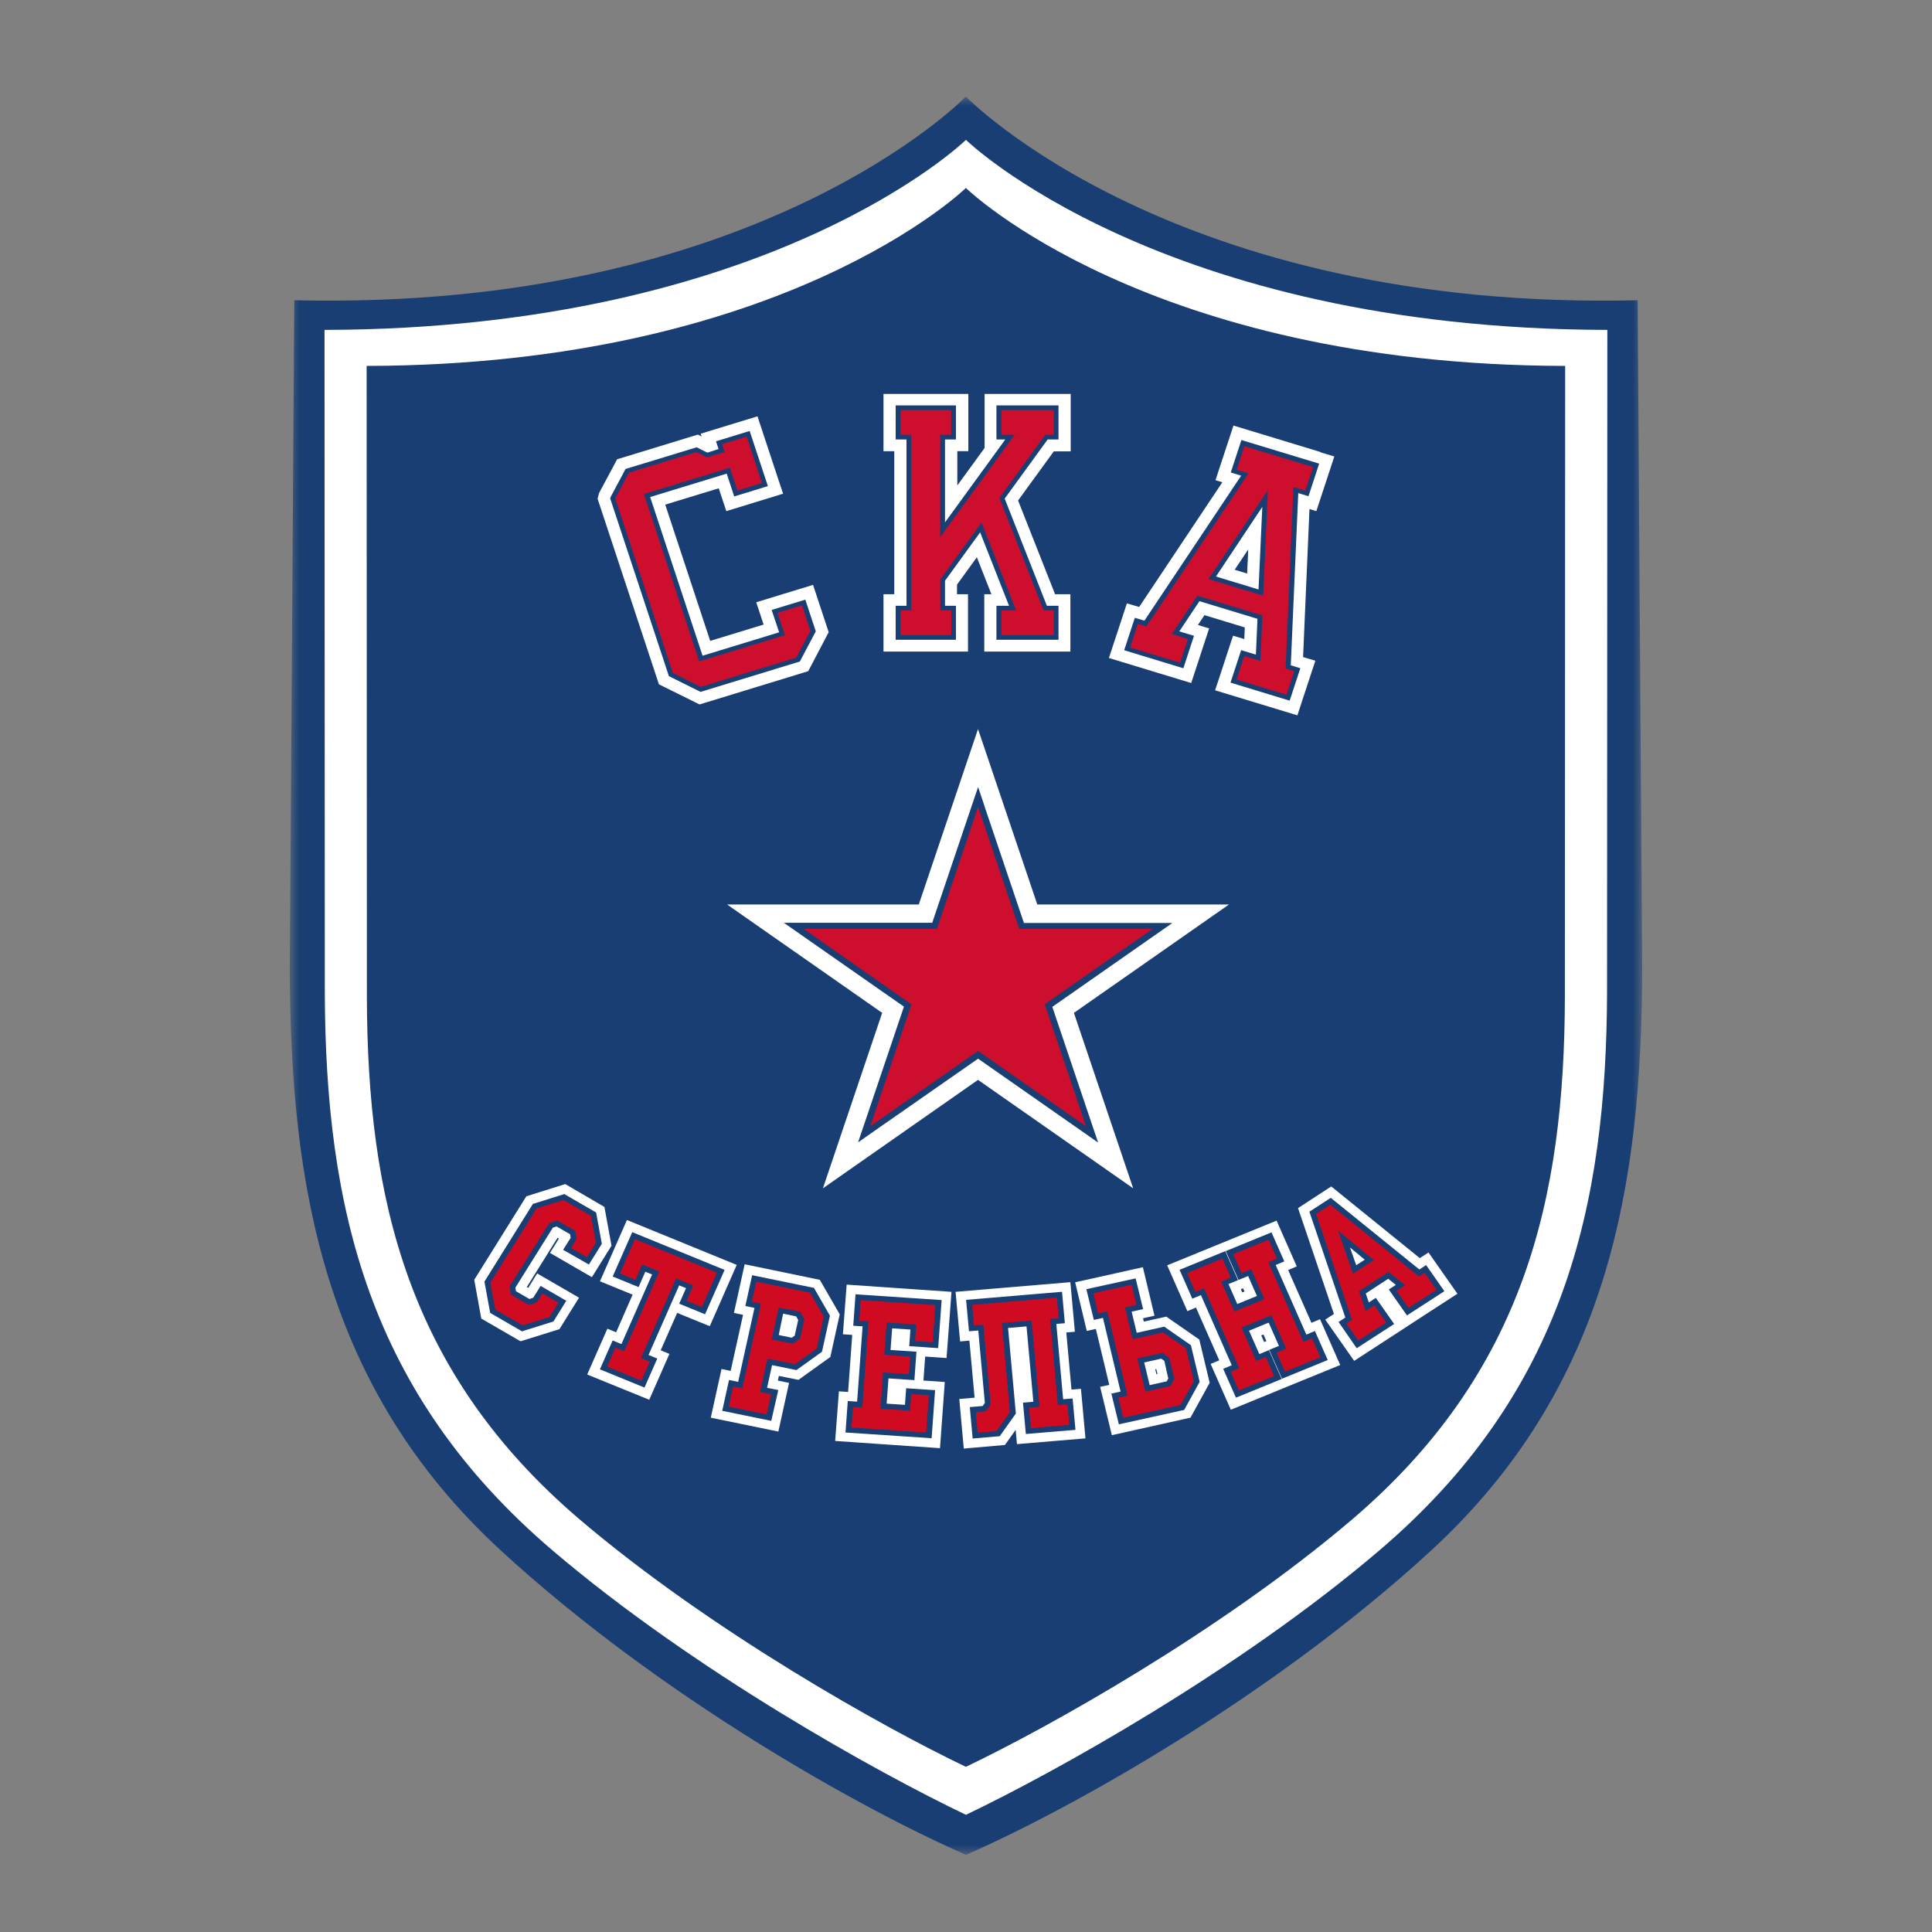 <svg width="100" height="100" viewBox="0 0 100 100" fill="none" xmlns="http://www.w3.org/2000/svg">
<rect x="0" y="0" width="100" height="100" fill="#808080" stroke="none"/>
<g clip-path="url(#clip0_135_975)">
<mask id="mask0_135_975" style="mask-type:luminance" maskUnits="userSpaceOnUse" x="15" y="5" width="70" height="91">
<path d="M85 5H15V96H85V5Z" fill="white"/>
</mask>
<g mask="url(#mask0_135_975)">
<path fill-rule="evenodd" clip-rule="evenodd" d="M84.766 15.541C60.746 16.114 49.994 5 49.994 5C49.994 5 39.249 16.114 15.231 15.541L15 50.141C15.027 61.305 16.733 71.822 25.97 80.296C34.222 87.869 44.657 93.674 49.988 96H50.012C55.343 93.674 65.778 87.869 74.03 80.296C83.267 71.822 84.973 61.305 85 50.141L84.766 15.541Z" fill="#193E73"/>
<path fill-rule="evenodd" clip-rule="evenodd" d="M49.997 7.24C49.997 7.24 39.962 17.025 16.797 17.076L16.812 51.308C16.84 62.474 19.055 72.119 28.61 80.259C35.891 86.462 45.456 91.767 49.997 93.934C54.537 91.767 64.102 86.467 71.383 80.259C80.941 72.119 83.154 62.474 83.181 51.308L83.196 17.076C60.033 17.025 49.997 7.24 49.997 7.24Z" fill="white"/>
<path fill-rule="evenodd" clip-rule="evenodd" d="M49.994 9.729C49.994 9.729 40.615 18.892 18.977 18.94L18.99 51.606C19.015 62.035 21.085 71.047 30.011 78.652C36.813 84.438 45.752 89.426 49.994 91.451C54.236 89.426 63.172 84.446 69.978 78.652C78.903 71.047 80.973 62.039 80.998 51.606L81.012 18.94C59.373 18.892 49.994 9.729 49.994 9.729Z" fill="#193E73"/>
<path fill-rule="evenodd" clip-rule="evenodd" d="M53.69 46.815L50.622 37.735L47.557 46.815H37.633L45.661 52.426L42.594 61.507L50.622 55.894L58.653 61.507L55.585 52.426L63.614 46.815H53.69ZM64.552 29.688L63.907 29.49L64.608 28.438L64.552 29.688ZM68.348 23.396L64.56 22.244L63.843 22.026L63.618 22.716L63.141 24.163L62.914 24.854L63.269 24.962L58.963 31.417L58.327 31.23L58.101 31.921L57.624 33.369L57.397 34.058L58.114 34.276L60.94 35.135L61.657 35.353L61.883 34.665L62.358 33.216L62.585 32.526L62.004 32.35L62.343 31.84L64.43 32.475L64.405 33.078L63.823 32.903L63.596 33.591L63.122 35.04L62.893 35.73L63.61 35.949L66.436 36.807L67.153 37.026L67.379 36.335L67.856 34.887L68.083 34.198L67.447 34.011L67.778 26.347L68.133 26.455L68.36 25.767L68.837 24.318L69.063 23.627L68.346 23.411V23.396H68.348ZM50.105 30.758H49.535V30.258L50.562 28.843L51.316 30.758H50.946V33.724H55.403V30.758H54.611L52.696 25.905L54.545 23.362H55.419V20.389H50.962V23.189L49.551 25.126V23.351H50.121V20.389H45.729V23.355H46.287V30.758H45.729V33.724H50.103V30.758H50.105ZM41.836 34.737L41.978 34.467L42.753 32.987L42.892 32.723L42.799 32.441L42.311 30.961L42.082 30.273L41.365 30.493L39.859 30.954L39.142 31.174L39.371 31.863L39.524 32.328L36.759 33.173L34.433 26.119L37.203 25.274L37.365 25.767L37.594 26.455L38.311 26.237L39.817 25.774L40.534 25.554L40.303 24.865L39.435 22.238L39.208 21.55L38.491 21.768L36.984 22.229L36.267 22.448L36.315 22.595L36.121 22.494L35.823 22.586L32.242 23.681L31.943 23.771L31.8 24.04L31.044 25.453L31.007 25.522L30.986 25.597V25.606L30.93 25.809L30.996 26.011L34.011 35.133L34.104 35.419L34.381 35.557L35.931 36.324L36.209 36.462L36.505 36.371L41.544 34.829L41.836 34.737Z" fill="white"/>
<path fill-rule="evenodd" clip-rule="evenodd" d="M52.88 47.922L50.627 41.252L48.375 47.922H41.083L46.979 52.045L44.73 58.718L50.627 54.597L56.526 58.718L54.272 52.049L60.171 47.925L52.88 47.922ZM42.092 32.66L41.604 31.182L40.096 31.652L40.484 32.808L36.278 34.079L33.492 25.645L37.691 24.372L38.079 25.552L39.584 25.091L38.718 22.463L37.207 22.918L37.339 23.322L36.59 23.551L36.044 23.275L32.467 24.372L31.711 25.787L34.724 34.908L36.275 35.677L41.313 34.135L42.088 32.655L42.092 32.66ZM65.267 30.663L62.748 29.896L65.482 25.789L65.267 30.661V30.663ZM67.649 25.533L68.126 24.085L64.337 22.933L63.862 24.382L64.444 24.557L59.293 32.274L58.828 32.13L58.351 33.581L61.176 34.439L61.653 32.991L60.853 32.748L62.033 30.977L65.217 31.945L65.112 34.045L64.312 33.803L63.837 35.251L66.66 36.11L67.137 34.661L66.67 34.519L67.058 25.358L67.639 25.533H67.649ZM49.357 31.482H48.787V30.03L50.772 27.307L52.415 31.482H51.702V33H54.665V31.482H54.103L51.865 25.797L54.165 22.633H54.665V21.113H51.702V22.633H52.274L48.785 27.428V22.633H49.355V21.113H46.487V22.633H47.045V31.482H46.487V33H49.357V31.482Z" fill="#CE0E2D"/>
<path fill-rule="evenodd" clip-rule="evenodd" d="M54.077 51.983L56.209 58.295L50.626 54.394L45.044 58.295L47.176 51.983L41.595 48.078H48.494L50.626 41.765L52.757 48.078H59.656L54.075 51.979V51.983H54.077ZM50.941 41.669L50.626 40.736L50.31 41.669L48.252 47.762H40.572L41.399 48.341L46.787 52.104L44.729 58.197L44.413 59.13L45.24 58.551L50.626 54.797L56.013 58.562L56.84 59.141L56.524 58.208L54.467 52.115L59.854 48.352L60.681 47.773H52.999L50.941 41.681V41.669ZM36.279 35.553L34.824 34.825L31.842 25.796L32.553 24.463L36.041 23.399L36.592 23.673L37.508 23.393L37.374 22.99L38.646 22.602L39.438 25L38.169 25.391L37.781 24.209L33.33 25.572L36.19 34.233L40.628 32.876L40.24 31.72L41.51 31.33L41.946 32.648L41.211 34.041L36.268 35.553H36.279ZM41.397 34.246L42.225 32.678L41.684 31.037L39.94 31.571L40.328 32.728L36.365 33.94L33.652 25.727L37.615 24.515L38.002 25.697L39.746 25.161L38.803 22.307L37.059 22.841L37.192 23.242L36.611 23.429L36.06 23.152L32.379 24.273L31.603 25.73L31.582 25.796L34.607 34.952L34.623 34.998L36.26 35.812L41.353 34.255L41.401 34.24L41.397 34.246ZM65.148 30.513L62.939 29.841L65.336 26.238L65.142 30.509L65.148 30.513ZM65.382 30.835L65.625 25.364L62.553 29.971L65.382 30.832V30.835ZM66.545 34.528L66.946 25.21L67.559 25.396L67.96 24.175L64.41 23.097L64.009 24.315L64.621 24.502L59.333 32.428L58.895 32.293L58.493 33.514L61.08 34.3L61.482 33.081L60.654 32.812L61.974 30.834L65.342 31.857L65.237 34.207L64.402 33.953L64.001 35.172L66.588 35.959L66.989 34.739L66.551 34.606V34.515L66.545 34.528ZM67.729 25.678L68.28 23.998L64.255 22.776L63.704 24.455L64.243 24.62L59.234 32.125L58.739 31.976L58.187 33.656L61.251 34.589L61.801 32.909L61.042 32.68L62.082 31.117L65.086 32.03L65.005 33.884L64.241 33.652L63.691 35.332L66.753 36.266L67.305 34.586L66.811 34.436L67.198 25.523L67.737 25.687L67.729 25.678ZM49.232 32.874H46.61V31.595H47.168V22.505H46.61V21.226H49.232V22.505H48.663V27.802L52.515 22.505H51.829V21.226H54.542V22.505H54.102L51.728 25.773L54.019 31.595H54.542V32.874H51.829V31.595H52.593L50.802 27.046L48.67 29.984V31.595H49.24V32.874H49.232ZM49.48 31.355H48.913V30.061L50.732 27.556L52.228 31.355H51.575V33.115H54.788V31.355H54.187L52.003 25.807L54.228 22.746H54.788V20.985H51.575V22.746H52.034L48.913 27.039V22.746H49.48V20.985H46.36V22.746H46.92V31.355H46.36V33.115H49.48V31.355Z" fill="#193E73"/>
<path fill-rule="evenodd" clip-rule="evenodd" d="M72.835 68.656L70.091 70.438L68.595 68.303L69.044 68.01L67.186 62.531L68.905 61.411L73.488 65.12L73.939 64.829L75.436 66.963L72.833 68.654H72.835V68.656ZM64.227 66.729L64.3 66.894L64.415 66.847L64.343 66.683L64.227 66.729ZM65.548 69.415L65.397 69.074L65.281 69.12L65.432 69.462L65.548 69.415ZM66.097 71.989L69.37 70.653L68.325 68.282L67.88 68.469L66.674 65.736L67.12 65.549L66.076 63.179L60.413 65.493L61.458 67.864L61.903 67.677L63.109 70.41L62.663 70.597L63.707 72.968L66.101 71.989H66.097ZM59.911 71.118L59.849 70.862L59.795 70.875L59.857 71.129L59.911 71.118ZM57.415 71.678L56.721 68.784L56.251 68.889L55.65 66.371L59.155 65.591L59.756 68.101L59.163 68.232L59.204 68.406L60.367 68.148L62.076 69.335L62.613 71.575L61.618 73.378L57.549 74.285L56.944 71.784L57.415 71.68V71.678ZM52.57 74.002L52.638 74.748L56.183 74.45L55.95 71.885L55.46 71.926L55.191 68.969L55.636 68.93L55.402 66.365L49.46 66.865L49.695 69.432L50.175 69.391L50.445 72.344L49.652 72.411L49.885 74.978L52.016 74.791L52.578 73.998L52.57 74.002ZM43.897 72.055L44.112 69.094L43.629 69.061L43.823 66.492L49.249 66.865L48.993 70.291L47.887 70.216L47.797 71.457L48.902 71.532L48.654 74.957L43.228 74.584L43.422 72.016L43.904 72.047L43.897 72.055ZM40.327 71.219L41.327 71.422L42.978 70.237L43.464 68.03L42.434 66.244L38.544 65.438L37.988 67.957L38.461 68.055L37.819 70.957L37.346 70.86L36.79 73.38L40.288 74.097L40.842 71.577L40.261 71.459L40.317 71.206L40.327 71.219ZM35.05 67.954L34.197 69.891L34.649 70.078L33.605 72.451L30.393 71.144L31.438 68.773L31.891 68.96L32.744 67.011L31.054 66.32L32.45 63.147L38.133 65.471L36.738 68.644L35.048 67.954H35.05ZM28.93 64.105L28.467 64.851L30.636 66.106L31.651 64.478L31.285 62.471L29.256 61.288L27.244 61.919L24.547 66.242L24.911 68.249L26.944 69.425L28.956 68.797L29.971 67.168L27.804 65.913L27.343 66.66L27.268 66.617L28.855 64.073L28.93 64.105Z" fill="white"/>
<path fill-rule="evenodd" clip-rule="evenodd" d="M70.64 65.2L69.876 64.571L70.198 65.487L70.64 65.2ZM60.462 71.324L60.268 70.44L60.109 70.324L59.224 70.52L59.505 71.694L60.392 71.496L60.479 71.324H60.462ZM41.137 69.116L41.314 68.321L41.207 68.134L40.533 67.994L40.308 69.101L40.982 69.24L41.155 69.116H41.137ZM72.242 66.503L71.855 66.189L70.692 66.949L70.849 67.414L71.213 67.177L72.161 68.53L70.223 69.784L69.283 68.424L69.634 68.196L67.773 62.717L68.88 61.999L73.465 65.708L73.816 65.48L74.761 66.832L72.824 68.086L71.884 66.744L72.25 66.505H72.242V66.503ZM66.188 69.667L65.694 69.868L66.357 71.362L68.723 70.395L68.06 68.892L67.616 69.079L66.029 65.476L66.475 65.29L65.812 63.787L63.446 64.756L64.107 66.249L64.603 66.046L65.058 67.08L64.041 67.496L63.586 66.462L64.082 66.26L63.419 64.758L61.053 65.726L61.714 67.22L62.159 67.033L63.756 70.664L63.312 70.85L63.973 72.344L66.339 71.377L65.679 69.883L65.183 70.087L64.65 68.877L65.667 68.459L66.2 69.671L66.188 69.667ZM58.001 72.026L57.088 68.215L56.617 68.319L56.23 66.729L58.78 66.169L59.167 67.759L58.574 67.892L58.836 68.986L60.262 68.668L61.642 69.628L62.095 71.522L61.295 72.977L57.912 73.723L57.524 72.133L57.995 72.028H58.001V72.026ZM53.486 72.555L53.133 68.655L52.177 68.736L52.581 73.163L51.747 74.337L50.344 74.457L50.197 72.831L50.864 72.775L50.976 72.616L50.635 68.866L50.154 68.907L50.005 67.281L54.97 66.863L55.117 68.489L54.675 68.526L55.028 72.424L55.518 72.383L55.666 74.009L53.098 74.223L52.949 72.599L53.486 72.555ZM44.364 72.555L44.647 68.651L44.164 68.62L44.282 66.992L48.74 67.291L48.559 69.779L47.061 69.678L47.123 68.818L46.178 68.754L46.094 69.874L47.435 69.964L47.329 71.436L45.988 71.345L45.893 72.652L46.84 72.715L46.903 71.855L48.401 71.955L48.22 74.444L43.763 74.145L43.881 72.517L44.364 72.549V72.555ZM39.963 70.654L39.703 71.832L40.285 71.95L39.92 73.544L37.382 73.023L37.734 71.427L38.207 71.524L39.052 67.698L38.579 67.6L38.93 66.004L42.13 66.66L42.957 68.099L42.546 69.966L41.223 70.916L39.959 70.658L39.963 70.654ZM35.506 66.684L35.155 67.479L36.494 68.026L37.506 65.73L32.725 63.776L31.713 66.072L33.053 66.619L33.401 65.825L33.752 65.969L32.165 69.57L31.711 69.383L31.051 70.876L33.359 71.821L34.021 70.318L33.568 70.132L35.155 66.531L35.506 66.673V66.684ZM29.537 64.071L29.508 63.884L28.808 63.481L28.615 63.544L26.677 66.645L26.706 66.832L27.404 67.237L27.597 67.171L27.985 66.559L29.312 67.328L28.644 68.401L27.018 68.909L25.371 67.955L25.074 66.335L27.582 62.314L29.208 61.805L30.855 62.758L31.151 64.379L30.481 65.452L29.146 64.69L29.537 64.071Z" fill="#193E73"/>
<path fill-rule="evenodd" clip-rule="evenodd" d="M71.119 65.229L69.27 63.706H69.258L70.033 65.923L71.115 65.221L71.119 65.229ZM74.349 66.761L72.905 67.694L72.287 66.811L72.735 66.522L71.872 65.832L70.343 66.83L70.686 67.859L71.132 67.569L71.75 68.452L70.307 69.386L69.688 68.503L69.981 68.316L68.121 62.836L68.859 62.358L73.444 66.069L73.735 65.882L74.353 66.765L74.349 66.761ZM68.342 70.252L67.909 69.272L67.464 69.458L65.648 65.335L66.094 65.148L65.662 64.168L63.836 64.915L64.268 65.895L64.764 65.692L65.448 67.246L63.888 67.885L63.204 66.33L63.7 66.128L63.268 65.147L61.443 65.893L61.875 66.873L62.321 66.686L64.142 70.815L63.698 71.002L64.123 71.971L65.948 71.224L65.518 70.242L65.02 70.446L64.258 68.714L65.809 68.075L66.572 69.809L66.08 70.018L66.512 70.998L68.338 70.252H68.342ZM60.784 71.361L60.524 70.278L60.173 70.018L58.865 70.308L59.28 72.034L60.588 71.743L60.782 71.37V71.361H60.784ZM61.797 71.474L61.104 72.718L58.135 73.38L57.889 72.344L58.36 72.24L57.315 67.876L56.842 67.98L56.594 66.942L58.571 66.504L58.821 67.54L58.228 67.672L58.615 69.318L60.199 68.966L61.381 69.787L61.786 71.467L61.797 71.474ZM55.344 73.752L53.362 73.918L53.265 72.858L53.802 72.813L53.397 68.35L51.856 68.478L52.269 73.091L51.575 74.073L50.606 74.153L50.509 73.093L51.023 73.05L51.273 72.697L50.897 68.564L50.416 68.603L50.319 67.543L54.697 67.17L54.794 68.232L54.35 68.269L54.755 72.731L55.245 72.69L55.342 73.752H55.344ZM47.936 74.146L44.074 73.886L44.151 72.824L44.634 72.856L44.957 68.387L44.475 68.355L44.552 67.293L48.414 67.553L48.275 69.475L47.364 69.415L47.426 68.555L45.893 68.451L45.771 70.13L47.11 70.22L47.044 71.127L45.705 71.036L45.568 72.914L47.102 73.016L47.164 72.156L48.075 72.217L47.936 74.14V74.146ZM41.415 69.281L41.636 68.275L41.409 67.891L40.306 67.678L39.942 69.33L41.033 69.552L41.403 69.29L41.415 69.281ZM42.283 69.796L41.153 70.606L39.725 70.317L39.337 72.049L39.909 72.167L39.68 73.209L37.717 72.805L37.948 71.764L38.421 71.861L39.39 67.48L38.917 67.383L39.145 66.341L41.926 66.91L42.636 68.144L42.271 69.796H42.283ZM36.336 67.653L35.537 67.329L35.888 66.533L34.996 66.169L33.173 70.291L33.627 70.478L33.194 71.458L31.427 70.735L31.857 69.755L32.311 69.942L34.128 65.811L33.237 65.447L32.886 66.24L32.09 65.916L32.865 64.14L37.105 65.874L36.33 67.648L36.336 67.653ZM28.445 68.163L27.051 68.6L25.633 67.778L25.379 66.39L27.774 62.55L29.167 62.113L30.586 62.935L30.84 64.323L30.379 65.07L29.555 64.594L29.842 64.131L29.778 63.709L28.84 63.168L28.423 63.312L26.373 66.582L26.437 67.004L27.375 67.547L27.791 67.403L28.076 66.946L28.9 67.424L28.445 68.163Z" fill="#D00B21"/>
</g>
</g>
<defs>
<clipPath id="clip0_135_975">
<rect width="70" height="91" fill="white" transform="translate(15 5)"/>
</clipPath>
</defs>
</svg>
